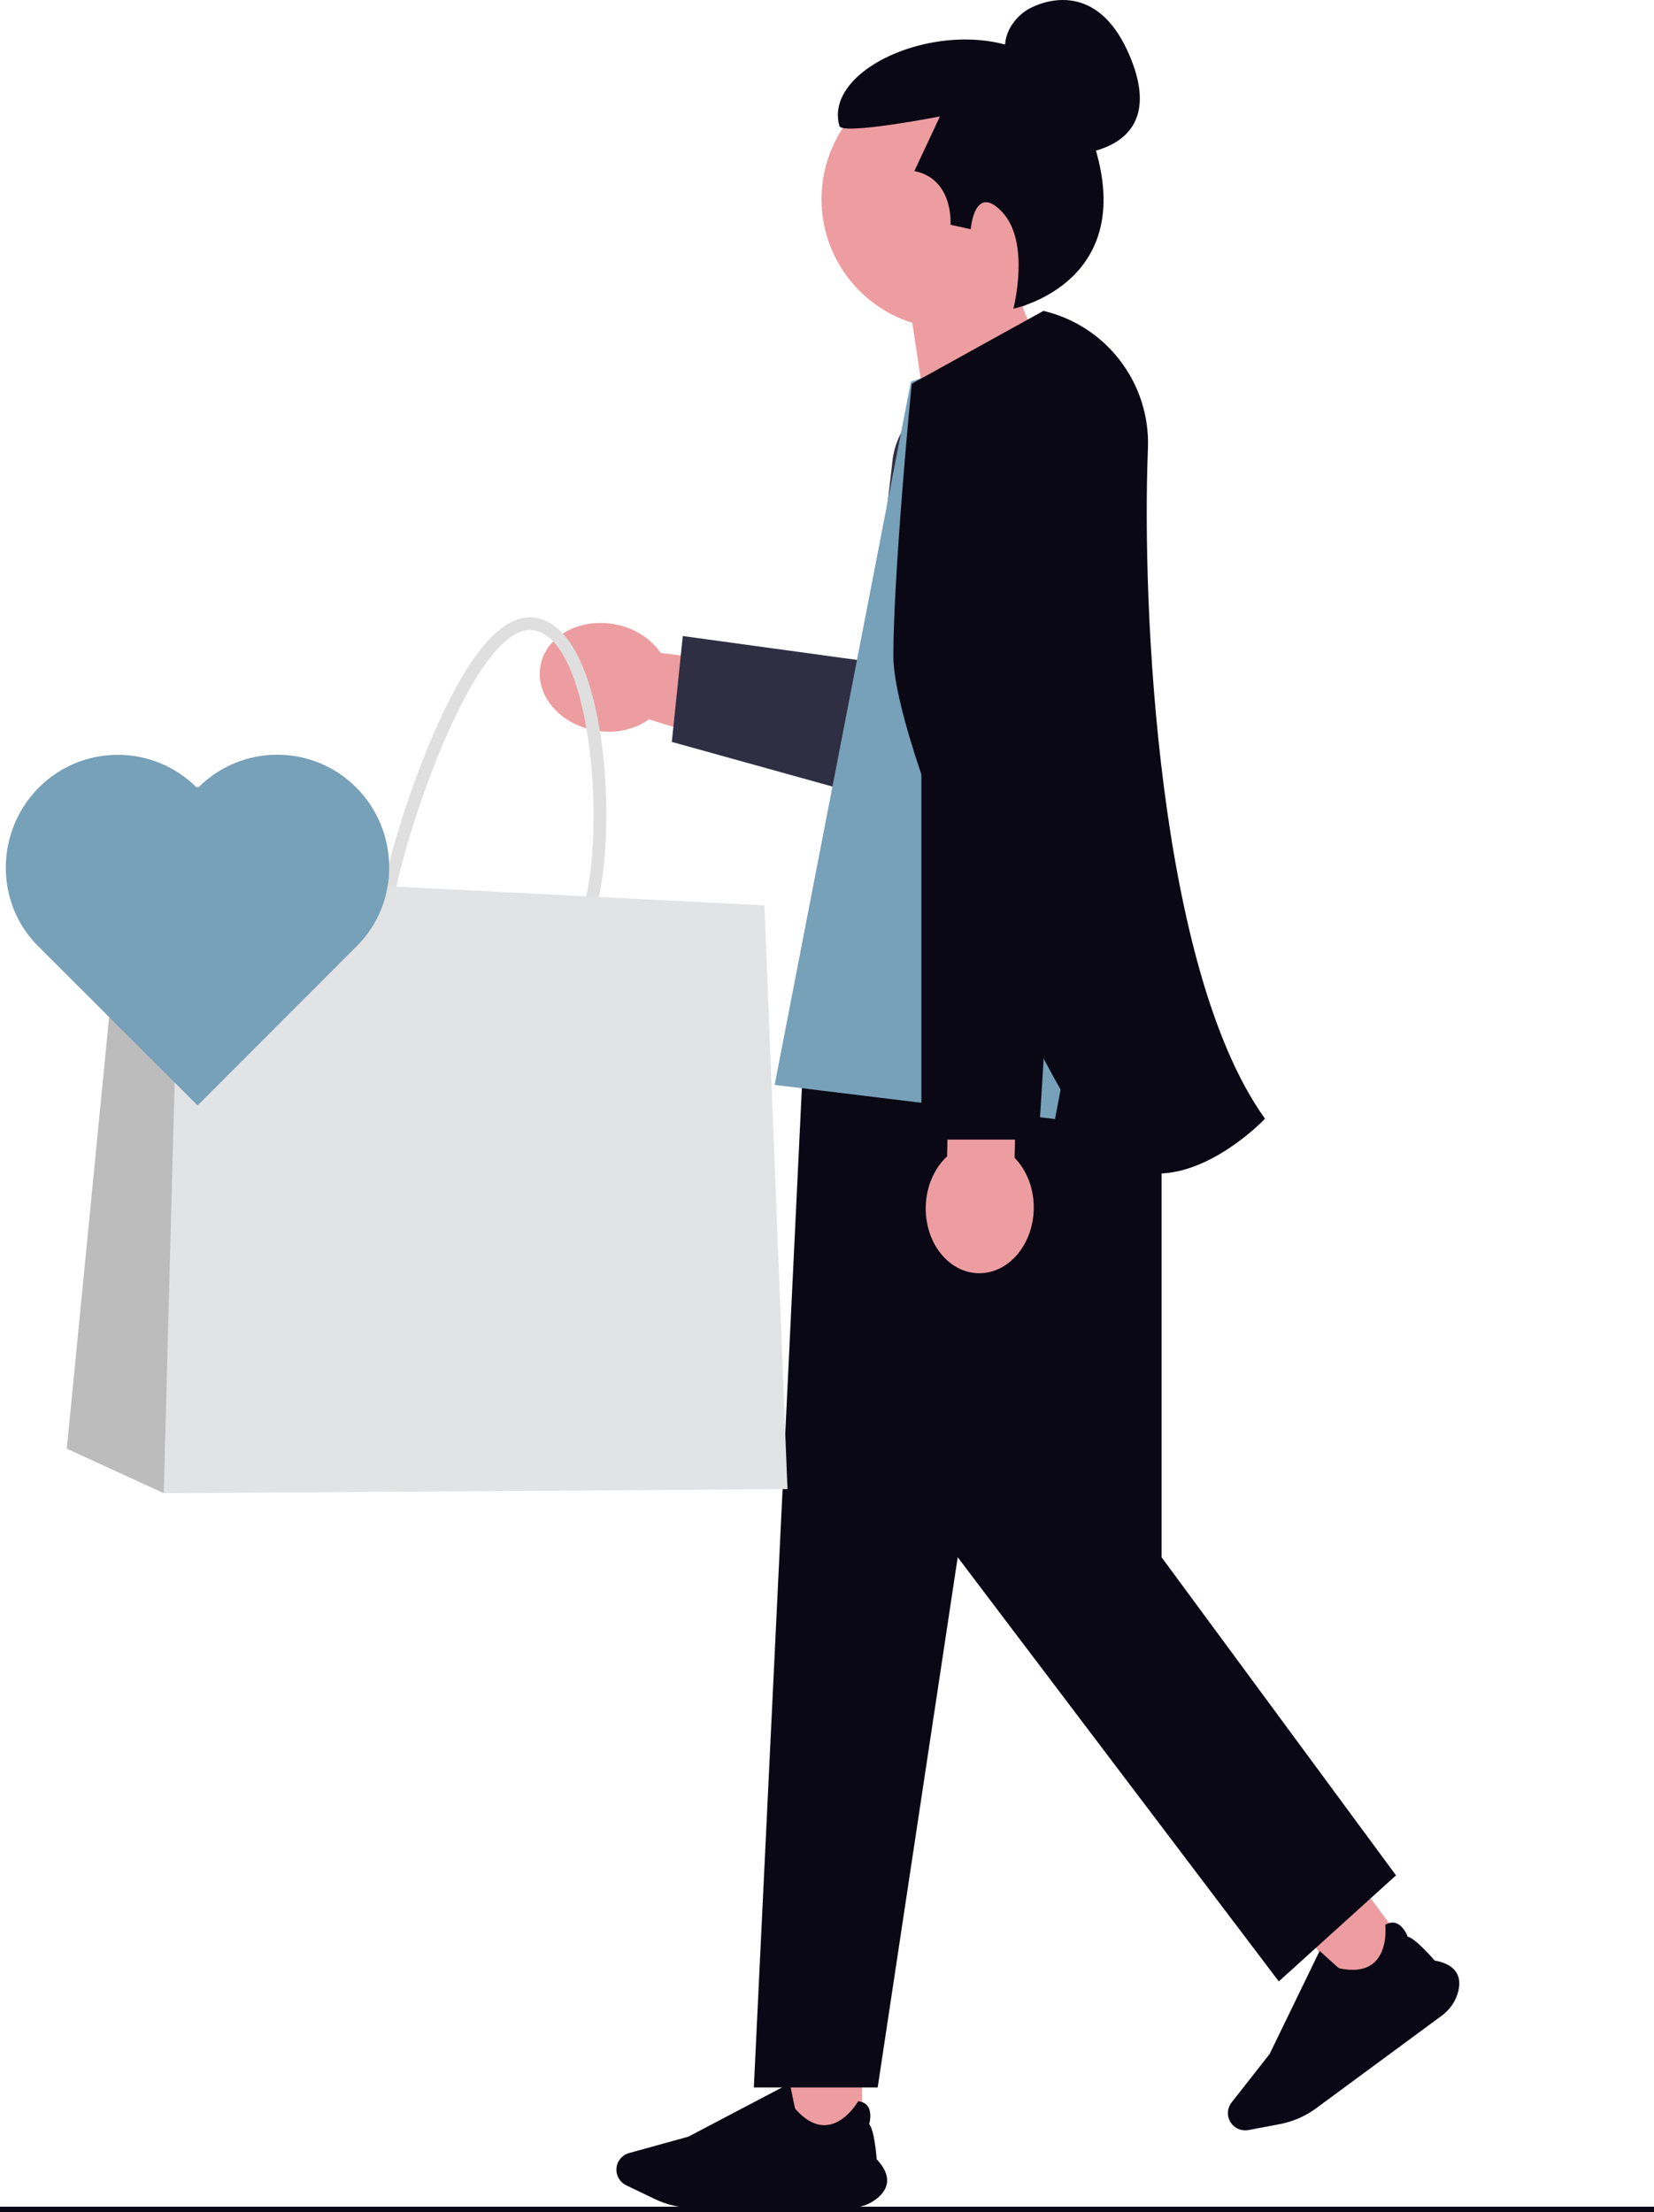 <svg xmlns="http://www.w3.org/2000/svg" width="453" height="605.979" viewBox="0 0 453 605.979" xmlns:xlink="http://www.w3.org/1999/xlink" role="img" artist="Katerina Limpitsouni" source="https://undraw.co/"><path d="m287.87,128.729c0,1.65-.19,3.34-.59,5.03l-16.71,71.11c-2.37,10.11-12.5,16.37-22.6,13.98l-66.97-20.78-3.27-1.01c-3.81,2.76-9.13,4.03-14.69,3.05-9.72-1.72-16.45-9.63-15.03-17.68,1.42-8.04,10.45-13.17,20.17-11.46,5.56.98,10.13,3.99,12.77,7.88l.05.01.17.03,58.29,7.21,4.9-59.12c.93-11.3,10.37-19.99,21.71-19.99,12.3,0,21.8,10.05,21.8,21.74Z" fill="#ed9da0" stroke-width="0"/><path d="m287.87,128.729c0,1.65-.19,3.34-.59,5.03l-13.71,74.11c-2.37,10.11-12.5,16.37-22.6,13.98l-66.97-18.62,3-29h0l51,7,6.36-54.25c.93-11.3,10.37-19.99,21.71-19.99,12.3,0,21.8,10.05,21.8,21.74Z" fill="#2f2e43" stroke-width="0"/><polyline points="0 605.229 35.54 605.229 67.13 605.229 68.4 605.229 96.21 605.229 286.66 605.229 331.98 605.229 453 605.229" fill="none" stroke="#090814" stroke-miterlimit="10" stroke-width="1.5"/><rect x="362.673" y="523.241" width="20.097" height="20.097" transform="translate(-243.738 325.212) rotate(-36.399)" fill="#ed9da0" stroke-width="0"/><path d="m394.859,552.164l-34.384,25.349c-2.939,2.167-6.388,3.671-9.976,4.35l-8.585,1.626c-1.775.336-3.615-.386-4.687-1.84-1.257-1.705-1.222-4.06.087-5.727l10.41-13.26,13.703-28.253.079.072c1.981,1.81,4.989,4.534,5.214,4.667,4.232.937,7.482.41,9.66-1.564,3.799-3.443,3.033-10.197,3.025-10.265l-.006-.052.045-.027c1.035-.609,2.032-.746,2.964-.406,1.978.722,3.01,3.318,3.158,3.716,1.931.271,6.953,6.029,7.356,6.495,2.889.523,4.879,1.608,5.912,3.224.904,1.413,1.079,3.214.521,5.354-.671,2.575-2.268,4.897-4.495,6.54Z" fill="#090814" stroke-width="0"/><rect x="216.036" y="566.439" width="20.097" height="20.097" fill="#ed9da0" stroke-width="0"/><path d="m232.703,604.816h-42.718c-3.651,0-7.32-.836-10.611-2.418l-7.875-3.786c-1.628-.783-2.68-2.456-2.68-4.263,0-2.119,1.426-3.993,3.468-4.558l16.247-4.496,27.795-14.61.021.105c.52,2.633,1.325,6.61,1.428,6.851,2.85,3.265,5.778,4.77,8.703,4.473,5.101-.517,8.492-6.408,8.526-6.467l.026-.045.052.005c1.195.124,2.078.605,2.626,1.432,1.164,1.755.454,4.457.337,4.865,1.394,1.364,2.019,8.978,2.067,9.593,2.015,2.136,2.973,4.189,2.846,6.103-.111,1.673-1.039,3.227-2.758,4.619-2.068,1.674-4.731,2.596-7.499,2.596Z" fill="#090814" stroke-width="0"/><polygon points="318.131 252.291 221.816 252.291 206.463 571.814 240.382 571.814 262.297 426.576 350.237 542.767 382.342 513.719 318.131 426.576 318.131 252.291" fill="#090814" stroke-width="0"/><path d="m293.335,42.302s26.536-.057,16.623-25.627c-9.913-25.569-28.372-14.121-28.372-14.121,0,0-7.778,4.108-6.174,13.275" fill="#090814" stroke-width="0"/><path d="m295.991,54.567c0-19.604-15.892-35.496-35.496-35.496s-35.497,15.892-35.497,35.496c0,15.899,10.453,29.355,24.862,33.874l6.862,45.35,34.982-29.152s-7.557-9.626-11.61-20.48c9.579-6.357,15.897-17.235,15.897-29.593Z" fill="#ed9da0" stroke-width="0"/><path d="m277.549,84.553s4.714-18.072-2.994-26.382c-7.69-8.291-8.683,4.609-8.683,4.609l-5.549-1.206s.965-12.545-9.892-14.717l6.996-14.958s-26.786,5.201-27.524,2.607c-5.809-20.413,49.61-37.851,64.919-6.708,23.811,48.438-17.274,56.755-17.274,56.755Z" fill="#090814" stroke-width="0"/><polygon points="296.981 208.489 312.712 254.845 223.712 253.845 236.981 211.489 296.981 208.489" fill="#ed9da0" stroke-width="0"/><path d="m288.944,90.835l-39.468,13.721-37.312,192.626,76.78,9.374,5.599-29.369,5.337,29.369h26.596l-28.674-191.552c-1.283-8.574-4.297-16.796-8.858-24.169h0Z" fill="#77a0b9" stroke-width="0"/><path d="m277.878,317.167l.687-31.662-18.486-.401-.687,31.662c-3.449,3.202-5.726,8.177-5.848,13.817-.214,9.869,6.234,18.014,14.401,18.191,8.168.177,14.963-7.68,15.177-17.549.122-5.641-1.937-10.71-5.244-14.058Z" fill="#ed9da0" stroke-width="0"/><polyline points="252.357 158.697 252.357 312.166 284.462 312.166 293.951 159.993" fill="#090814" stroke-width="0"/><path d="m317.008,321.477c-.563,0-1.127-.02-1.692-.063-6.746-.507-12.551-4.124-17.254-10.75-17.699-24.94-53.389-107.472-53.389-130.942,0-22.428,4.883-73.832,5.052-74.602h0l36.046-19.958c17.293,4.06,29.33,19.896,28.623,37.655-1.728,43.39,2.721,142.3,31.825,183.289l.24.338-.287.299c-.602.623-14.387,14.733-29.164,14.733Z" fill="#090814" stroke-width="0"/><path d="m143.132,265.483c-5.322,0-11.143-1.306-16.868-2.594-4.246-.961-7.992-1.191-11.008-1.383-4.553-.288-8.165-.519-10.163-3.189-1.979-2.632-1.979-7.108,0-15.946,2.632-11.738,8.492-30.47,15.677-45.877,9.26-19.884,18.174-29.029,26.474-27.165,11.124,2.497,15.561,21.056,17.214,31.91,2.305,15.139,2.113,33.121-.5,44.744h0c-3.458,15.408-11.392,19.481-20.825,19.481h0l0.0.019Zm2.036-92.926c-6.109,0-13.602,8.914-21.267,25.417-7.07,15.177-12.853,33.62-15.427,45.186-1.671,7.416-1.844,11.469-.596,13.121,1.057,1.402,3.804,1.575,7.627,1.806,3.131.192,7.012.442,11.527,1.46,17.924,4.015,29.144,5.475,33.582-14.293,4.745-21.19,1.133-69.123-14.101-72.543-.442-.096-.884-.154-1.326-.154h-.019Z" fill="#dfdfe0" stroke-width="0"/><polygon points="215.675 407.917 44.846 409.032 18.295 396.832 33.761 239.086 49.322 239.874 209.374 248.019 215.675 407.917" fill="#e2e3e4" stroke-width="0"/><polygon points="44.846 409.032 18.295 396.832 33.761 239.086 49.322 239.874 44.846 409.032" fill="#272223" isolation="isolate" opacity=".2" stroke-width="0"/><path d="m54.328,215.703l-.245-.245-.245.245c-11.931-11.921-31.267-11.906-43.188.025-11.921,11.936-12.161,31.512-.23,43.433h0l43.693,43.649,43.663-43.703h0c11.921-11.936,11.671-31.512-.255-43.433-11.931-11.921-31.267-11.906-43.188.025h0l-.005.005Z" fill="#77a0b9" stroke-width="0"/></svg>